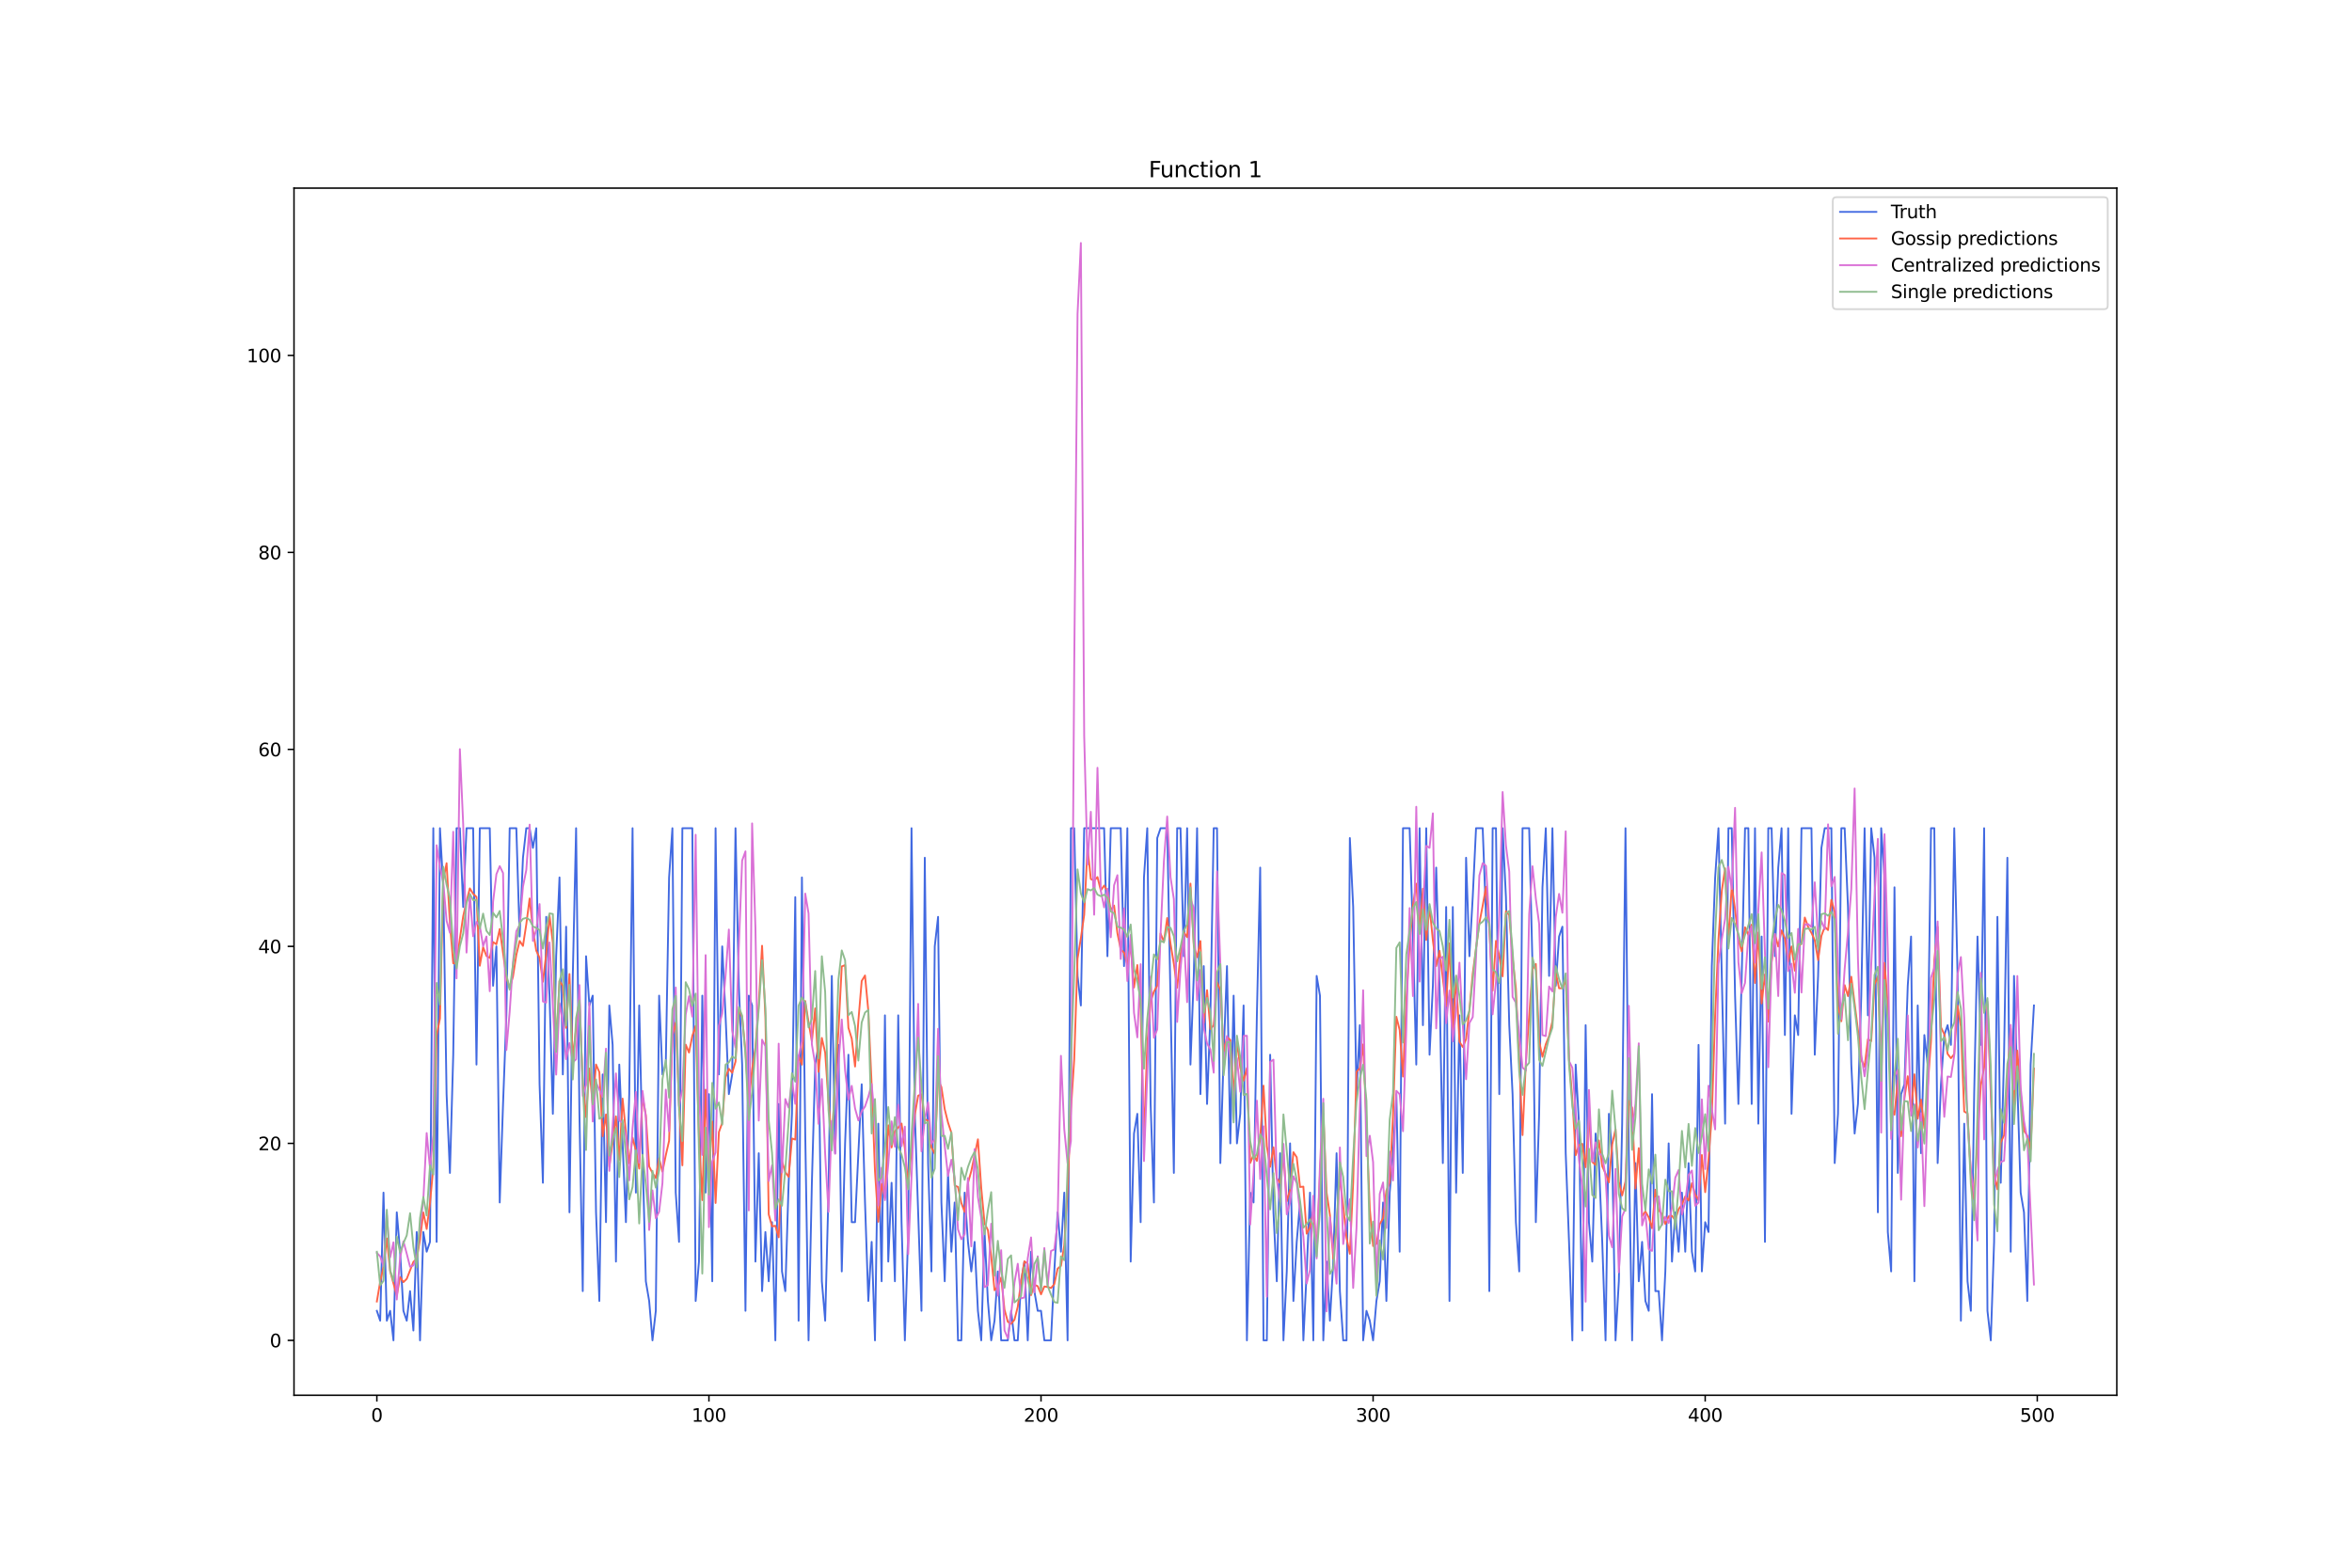 <?xml version="1.0" encoding="utf-8" standalone="no"?>
<!DOCTYPE svg PUBLIC "-//W3C//DTD SVG 1.1//EN"
  "http://www.w3.org/Graphics/SVG/1.1/DTD/svg11.dtd">
<svg xmlns:xlink="http://www.w3.org/1999/xlink" width="1296pt" height="864pt" viewBox="0 0 1296 864" xmlns="http://www.w3.org/2000/svg" version="1.1">
 <defs>
  <style type="text/css">*{stroke-linejoin: round; stroke-linecap: butt}</style>
 </defs>
 <g id="figure_1">
  <g id="patch_1">
   <path d="M 0 864 
L 1296 864 
L 1296 0 
L 0 0 
z
" style="fill: #ffffff"/>
  </g>
  <g id="axes_1">
   <g id="patch_2">
    <path d="M 162 768.96 
L 1166.4 768.96 
L 1166.4 103.68 
L 162 103.68 
z
" style="fill: #ffffff"/>
   </g>
   <g id="matplotlib.axis_1">
    <g id="xtick_1">
     <g id="line2d_1">
      <defs>
       <path id="m9b95950653" d="M 0 0 
L 0 3.5 
" style="stroke: #000000; stroke-width: 0.8"/>
      </defs>
      <g>
       <use xlink:href="#m9b95950653" x="207.655" y="768.96" style="stroke: #000000; stroke-width: 0.8"/>
      </g>
     </g>
     <g id="text_1">
      <!-- 0 -->
      <g transform="translate(204.473 783.558) scale(0.1 -0.1)">
       <defs>
        <path id="DejaVuSans-30" d="M 2034 4250 
Q 1547 4250 1301 3770 
Q 1056 3291 1056 2328 
Q 1056 1369 1301 889 
Q 1547 409 2034 409 
Q 2525 409 2770 889 
Q 3016 1369 3016 2328 
Q 3016 3291 2770 3770 
Q 2525 4250 2034 4250 
z
M 2034 4750 
Q 2819 4750 3233 4129 
Q 3647 3509 3647 2328 
Q 3647 1150 3233 529 
Q 2819 -91 2034 -91 
Q 1250 -91 836 529 
Q 422 1150 422 2328 
Q 422 3509 836 4129 
Q 1250 4750 2034 4750 
z
" transform="scale(0.016)"/>
       </defs>
       <use xlink:href="#DejaVuSans-30"/>
      </g>
     </g>
    </g>
    <g id="xtick_2">
     <g id="line2d_2">
      <g>
       <use xlink:href="#m9b95950653" x="390.639" y="768.96" style="stroke: #000000; stroke-width: 0.8"/>
      </g>
     </g>
     <g id="text_2">
      <!-- 100 -->
      <g transform="translate(381.095 783.558) scale(0.1 -0.1)">
       <defs>
        <path id="DejaVuSans-31" d="M 794 531 
L 1825 531 
L 1825 4091 
L 703 3866 
L 703 4441 
L 1819 4666 
L 2450 4666 
L 2450 531 
L 3481 531 
L 3481 0 
L 794 0 
L 794 531 
z
" transform="scale(0.016)"/>
       </defs>
       <use xlink:href="#DejaVuSans-31"/>
       <use xlink:href="#DejaVuSans-30" x="63.623"/>
       <use xlink:href="#DejaVuSans-30" x="127.246"/>
      </g>
     </g>
    </g>
    <g id="xtick_3">
     <g id="line2d_3">
      <g>
       <use xlink:href="#m9b95950653" x="573.623" y="768.96" style="stroke: #000000; stroke-width: 0.8"/>
      </g>
     </g>
     <g id="text_3">
      <!-- 200 -->
      <g transform="translate(564.079 783.558) scale(0.1 -0.1)">
       <defs>
        <path id="DejaVuSans-32" d="M 1228 531 
L 3431 531 
L 3431 0 
L 469 0 
L 469 531 
Q 828 903 1448 1529 
Q 2069 2156 2228 2338 
Q 2531 2678 2651 2914 
Q 2772 3150 2772 3378 
Q 2772 3750 2511 3984 
Q 2250 4219 1831 4219 
Q 1534 4219 1204 4116 
Q 875 4013 500 3803 
L 500 4441 
Q 881 4594 1212 4672 
Q 1544 4750 1819 4750 
Q 2544 4750 2975 4387 
Q 3406 4025 3406 3419 
Q 3406 3131 3298 2873 
Q 3191 2616 2906 2266 
Q 2828 2175 2409 1742 
Q 1991 1309 1228 531 
z
" transform="scale(0.016)"/>
       </defs>
       <use xlink:href="#DejaVuSans-32"/>
       <use xlink:href="#DejaVuSans-30" x="63.623"/>
       <use xlink:href="#DejaVuSans-30" x="127.246"/>
      </g>
     </g>
    </g>
    <g id="xtick_4">
     <g id="line2d_4">
      <g>
       <use xlink:href="#m9b95950653" x="756.607" y="768.96" style="stroke: #000000; stroke-width: 0.8"/>
      </g>
     </g>
     <g id="text_4">
      <!-- 300 -->
      <g transform="translate(747.063 783.558) scale(0.1 -0.1)">
       <defs>
        <path id="DejaVuSans-33" d="M 2597 2516 
Q 3050 2419 3304 2112 
Q 3559 1806 3559 1356 
Q 3559 666 3084 287 
Q 2609 -91 1734 -91 
Q 1441 -91 1130 -33 
Q 819 25 488 141 
L 488 750 
Q 750 597 1062 519 
Q 1375 441 1716 441 
Q 2309 441 2620 675 
Q 2931 909 2931 1356 
Q 2931 1769 2642 2001 
Q 2353 2234 1838 2234 
L 1294 2234 
L 1294 2753 
L 1863 2753 
Q 2328 2753 2575 2939 
Q 2822 3125 2822 3475 
Q 2822 3834 2567 4026 
Q 2313 4219 1838 4219 
Q 1578 4219 1281 4162 
Q 984 4106 628 3988 
L 628 4550 
Q 988 4650 1302 4700 
Q 1616 4750 1894 4750 
Q 2613 4750 3031 4423 
Q 3450 4097 3450 3541 
Q 3450 3153 3228 2886 
Q 3006 2619 2597 2516 
z
" transform="scale(0.016)"/>
       </defs>
       <use xlink:href="#DejaVuSans-33"/>
       <use xlink:href="#DejaVuSans-30" x="63.623"/>
       <use xlink:href="#DejaVuSans-30" x="127.246"/>
      </g>
     </g>
    </g>
    <g id="xtick_5">
     <g id="line2d_5">
      <g>
       <use xlink:href="#m9b95950653" x="939.591" y="768.96" style="stroke: #000000; stroke-width: 0.8"/>
      </g>
     </g>
     <g id="text_5">
      <!-- 400 -->
      <g transform="translate(930.047 783.558) scale(0.1 -0.1)">
       <defs>
        <path id="DejaVuSans-34" d="M 2419 4116 
L 825 1625 
L 2419 1625 
L 2419 4116 
z
M 2253 4666 
L 3047 4666 
L 3047 1625 
L 3713 1625 
L 3713 1100 
L 3047 1100 
L 3047 0 
L 2419 0 
L 2419 1100 
L 313 1100 
L 313 1709 
L 2253 4666 
z
" transform="scale(0.016)"/>
       </defs>
       <use xlink:href="#DejaVuSans-34"/>
       <use xlink:href="#DejaVuSans-30" x="63.623"/>
       <use xlink:href="#DejaVuSans-30" x="127.246"/>
      </g>
     </g>
    </g>
    <g id="xtick_6">
     <g id="line2d_6">
      <g>
       <use xlink:href="#m9b95950653" x="1122.575" y="768.96" style="stroke: #000000; stroke-width: 0.8"/>
      </g>
     </g>
     <g id="text_6">
      <!-- 500 -->
      <g transform="translate(1113.032 783.558) scale(0.1 -0.1)">
       <defs>
        <path id="DejaVuSans-35" d="M 691 4666 
L 3169 4666 
L 3169 4134 
L 1269 4134 
L 1269 2991 
Q 1406 3038 1543 3061 
Q 1681 3084 1819 3084 
Q 2600 3084 3056 2656 
Q 3513 2228 3513 1497 
Q 3513 744 3044 326 
Q 2575 -91 1722 -91 
Q 1428 -91 1123 -41 
Q 819 9 494 109 
L 494 744 
Q 775 591 1075 516 
Q 1375 441 1709 441 
Q 2250 441 2565 725 
Q 2881 1009 2881 1497 
Q 2881 1984 2565 2268 
Q 2250 2553 1709 2553 
Q 1456 2553 1204 2497 
Q 953 2441 691 2322 
L 691 4666 
z
" transform="scale(0.016)"/>
       </defs>
       <use xlink:href="#DejaVuSans-35"/>
       <use xlink:href="#DejaVuSans-30" x="63.623"/>
       <use xlink:href="#DejaVuSans-30" x="127.246"/>
      </g>
     </g>
    </g>
   </g>
   <g id="matplotlib.axis_2">
    <g id="ytick_1">
     <g id="line2d_7">
      <defs>
       <path id="m82e24bcde5" d="M 0 0 
L -3.5 0 
" style="stroke: #000000; stroke-width: 0.8"/>
      </defs>
      <g>
       <use xlink:href="#m82e24bcde5" x="162" y="738.72" style="stroke: #000000; stroke-width: 0.8"/>
      </g>
     </g>
     <g id="text_7">
      <!-- 0 -->
      <g transform="translate(148.637 742.519) scale(0.1 -0.1)">
       <use xlink:href="#DejaVuSans-30"/>
      </g>
     </g>
    </g>
    <g id="ytick_2">
     <g id="line2d_8">
      <g>
       <use xlink:href="#m82e24bcde5" x="162" y="630.151" style="stroke: #000000; stroke-width: 0.8"/>
      </g>
     </g>
     <g id="text_8">
      <!-- 20 -->
      <g transform="translate(142.275 633.95) scale(0.1 -0.1)">
       <use xlink:href="#DejaVuSans-32"/>
       <use xlink:href="#DejaVuSans-30" x="63.623"/>
      </g>
     </g>
    </g>
    <g id="ytick_3">
     <g id="line2d_9">
      <g>
       <use xlink:href="#m82e24bcde5" x="162" y="521.581" style="stroke: #000000; stroke-width: 0.8"/>
      </g>
     </g>
     <g id="text_9">
      <!-- 40 -->
      <g transform="translate(142.275 525.381) scale(0.1 -0.1)">
       <use xlink:href="#DejaVuSans-34"/>
       <use xlink:href="#DejaVuSans-30" x="63.623"/>
      </g>
     </g>
    </g>
    <g id="ytick_4">
     <g id="line2d_10">
      <g>
       <use xlink:href="#m82e24bcde5" x="162" y="413.012" style="stroke: #000000; stroke-width: 0.8"/>
      </g>
     </g>
     <g id="text_10">
      <!-- 60 -->
      <g transform="translate(142.275 416.811) scale(0.1 -0.1)">
       <defs>
        <path id="DejaVuSans-36" d="M 2113 2584 
Q 1688 2584 1439 2293 
Q 1191 2003 1191 1497 
Q 1191 994 1439 701 
Q 1688 409 2113 409 
Q 2538 409 2786 701 
Q 3034 994 3034 1497 
Q 3034 2003 2786 2293 
Q 2538 2584 2113 2584 
z
M 3366 4563 
L 3366 3988 
Q 3128 4100 2886 4159 
Q 2644 4219 2406 4219 
Q 1781 4219 1451 3797 
Q 1122 3375 1075 2522 
Q 1259 2794 1537 2939 
Q 1816 3084 2150 3084 
Q 2853 3084 3261 2657 
Q 3669 2231 3669 1497 
Q 3669 778 3244 343 
Q 2819 -91 2113 -91 
Q 1303 -91 875 529 
Q 447 1150 447 2328 
Q 447 3434 972 4092 
Q 1497 4750 2381 4750 
Q 2619 4750 2861 4703 
Q 3103 4656 3366 4563 
z
" transform="scale(0.016)"/>
       </defs>
       <use xlink:href="#DejaVuSans-36"/>
       <use xlink:href="#DejaVuSans-30" x="63.623"/>
      </g>
     </g>
    </g>
    <g id="ytick_5">
     <g id="line2d_11">
      <g>
       <use xlink:href="#m82e24bcde5" x="162" y="304.443" style="stroke: #000000; stroke-width: 0.8"/>
      </g>
     </g>
     <g id="text_11">
      <!-- 80 -->
      <g transform="translate(142.275 308.242) scale(0.1 -0.1)">
       <defs>
        <path id="DejaVuSans-38" d="M 2034 2216 
Q 1584 2216 1326 1975 
Q 1069 1734 1069 1313 
Q 1069 891 1326 650 
Q 1584 409 2034 409 
Q 2484 409 2743 651 
Q 3003 894 3003 1313 
Q 3003 1734 2745 1975 
Q 2488 2216 2034 2216 
z
M 1403 2484 
Q 997 2584 770 2862 
Q 544 3141 544 3541 
Q 544 4100 942 4425 
Q 1341 4750 2034 4750 
Q 2731 4750 3128 4425 
Q 3525 4100 3525 3541 
Q 3525 3141 3298 2862 
Q 3072 2584 2669 2484 
Q 3125 2378 3379 2068 
Q 3634 1759 3634 1313 
Q 3634 634 3220 271 
Q 2806 -91 2034 -91 
Q 1263 -91 848 271 
Q 434 634 434 1313 
Q 434 1759 690 2068 
Q 947 2378 1403 2484 
z
M 1172 3481 
Q 1172 3119 1398 2916 
Q 1625 2713 2034 2713 
Q 2441 2713 2670 2916 
Q 2900 3119 2900 3481 
Q 2900 3844 2670 4047 
Q 2441 4250 2034 4250 
Q 1625 4250 1398 4047 
Q 1172 3844 1172 3481 
z
" transform="scale(0.016)"/>
       </defs>
       <use xlink:href="#DejaVuSans-38"/>
       <use xlink:href="#DejaVuSans-30" x="63.623"/>
      </g>
     </g>
    </g>
    <g id="ytick_6">
     <g id="line2d_12">
      <g>
       <use xlink:href="#m82e24bcde5" x="162" y="195.873" style="stroke: #000000; stroke-width: 0.8"/>
      </g>
     </g>
     <g id="text_12">
      <!-- 100 -->
      <g transform="translate(135.912 199.673) scale(0.1 -0.1)">
       <use xlink:href="#DejaVuSans-31"/>
       <use xlink:href="#DejaVuSans-30" x="63.623"/>
       <use xlink:href="#DejaVuSans-30" x="127.246"/>
      </g>
     </g>
    </g>
   </g>
   <g id="line2d_13">
    <path d="M 207.655 722.435 
L 209.484 727.863 
L 211.314 657.293 
L 213.144 727.863 
L 214.974 722.435 
L 216.804 738.72 
L 218.634 668.15 
L 220.463 689.864 
L 222.293 722.435 
L 224.123 727.863 
L 225.953 711.578 
L 227.783 733.292 
L 229.613 679.007 
L 231.442 738.72 
L 233.272 679.007 
L 235.102 689.864 
L 236.932 684.435 
L 238.762 456.44 
L 240.592 684.435 
L 242.422 456.44 
L 244.251 489.011 
L 246.081 603.008 
L 247.911 646.436 
L 249.741 581.295 
L 251.571 456.44 
L 253.401 456.44 
L 255.23 499.868 
L 257.06 456.44 
L 260.72 456.44 
L 262.55 586.723 
L 264.38 456.44 
L 269.869 456.44 
L 271.699 543.295 
L 273.529 521.581 
L 275.359 662.721 
L 277.189 608.437 
L 279.018 559.581 
L 280.848 456.44 
L 284.508 456.44 
L 286.338 516.153 
L 288.168 472.725 
L 289.997 456.44 
L 291.827 456.44 
L 293.657 467.297 
L 295.487 456.44 
L 297.317 597.58 
L 299.147 651.865 
L 300.976 505.296 
L 302.806 548.724 
L 304.636 613.865 
L 306.466 527.01 
L 308.296 483.582 
L 310.126 592.151 
L 311.956 510.724 
L 313.785 668.15 
L 315.615 537.867 
L 317.445 456.44 
L 319.275 613.865 
L 321.105 711.578 
L 322.935 527.01 
L 324.764 554.152 
L 326.594 548.724 
L 328.424 668.15 
L 330.254 717.006 
L 332.084 592.151 
L 333.914 673.578 
L 335.743 554.152 
L 337.573 575.866 
L 339.403 695.292 
L 341.233 586.723 
L 344.893 673.578 
L 346.723 603.008 
L 348.552 456.44 
L 350.382 657.293 
L 352.212 554.152 
L 354.042 635.579 
L 355.872 706.149 
L 357.702 717.006 
L 359.531 738.72 
L 361.361 722.435 
L 363.191 548.724 
L 365.021 592.151 
L 366.851 586.723 
L 368.681 483.582 
L 370.51 456.44 
L 372.34 657.293 
L 374.17 684.435 
L 376 456.44 
L 381.489 456.44 
L 383.319 717.006 
L 385.149 695.292 
L 386.979 548.724 
L 388.809 657.293 
L 390.639 603.008 
L 392.469 706.149 
L 394.298 456.44 
L 396.128 592.151 
L 397.958 521.581 
L 399.788 559.581 
L 401.618 603.008 
L 403.448 592.151 
L 405.277 456.44 
L 407.107 543.295 
L 408.937 586.723 
L 410.767 722.435 
L 412.597 548.724 
L 414.427 554.152 
L 416.256 695.292 
L 418.086 635.579 
L 419.916 711.578 
L 421.746 679.007 
L 423.576 706.149 
L 425.406 673.578 
L 427.236 738.72 
L 429.065 608.437 
L 430.895 700.721 
L 432.725 711.578 
L 434.555 651.865 
L 436.385 613.865 
L 438.215 494.439 
L 440.044 727.863 
L 441.874 483.582 
L 443.704 624.722 
L 445.534 738.72 
L 447.364 651.865 
L 449.194 586.723 
L 451.023 575.866 
L 452.853 706.149 
L 454.683 727.863 
L 456.513 657.293 
L 458.343 537.867 
L 460.173 635.579 
L 462.003 575.866 
L 463.832 700.721 
L 465.662 630.151 
L 467.492 581.295 
L 469.322 673.578 
L 471.152 673.578 
L 474.811 597.58 
L 476.641 662.721 
L 478.471 717.006 
L 480.301 684.435 
L 482.131 738.72 
L 483.961 619.294 
L 485.79 706.149 
L 487.62 559.581 
L 489.45 695.292 
L 491.28 651.865 
L 493.11 706.149 
L 494.94 559.581 
L 496.77 673.578 
L 498.599 738.72 
L 500.429 679.007 
L 502.259 456.44 
L 504.089 613.865 
L 507.749 722.435 
L 509.578 472.725 
L 511.408 641.008 
L 513.238 700.721 
L 515.068 521.581 
L 516.898 505.296 
L 518.728 662.721 
L 520.557 706.149 
L 522.387 646.436 
L 524.217 689.864 
L 526.047 662.721 
L 527.877 738.72 
L 529.707 738.72 
L 531.536 657.293 
L 533.366 684.435 
L 535.196 700.721 
L 537.026 684.435 
L 538.856 722.435 
L 540.686 738.72 
L 542.516 679.007 
L 544.345 717.006 
L 546.175 738.72 
L 548.005 727.863 
L 549.835 700.721 
L 551.665 738.72 
L 555.324 738.72 
L 557.154 722.435 
L 558.984 738.72 
L 560.814 738.72 
L 562.644 706.149 
L 564.474 695.292 
L 566.303 738.72 
L 568.133 689.864 
L 569.963 711.578 
L 571.793 722.435 
L 573.623 722.435 
L 575.453 738.72 
L 579.112 738.72 
L 580.942 700.721 
L 582.772 668.15 
L 584.602 689.864 
L 586.432 657.293 
L 588.262 738.72 
L 590.091 456.44 
L 591.921 456.44 
L 593.751 537.867 
L 595.581 554.152 
L 597.411 456.44 
L 608.39 456.44 
L 610.22 527.01 
L 612.05 456.44 
L 617.539 456.44 
L 619.369 532.438 
L 621.199 456.44 
L 623.029 695.292 
L 624.858 624.722 
L 626.688 613.865 
L 628.518 673.578 
L 630.348 483.582 
L 632.178 456.44 
L 634.008 608.437 
L 635.837 662.721 
L 637.667 461.868 
L 639.497 456.44 
L 643.157 456.44 
L 646.817 646.436 
L 648.646 456.44 
L 650.476 456.44 
L 652.306 527.01 
L 654.136 456.44 
L 655.966 586.723 
L 657.796 537.867 
L 659.625 456.44 
L 661.455 603.008 
L 663.285 532.438 
L 665.115 608.437 
L 666.945 559.581 
L 668.775 456.44 
L 670.604 456.44 
L 672.434 641.008 
L 674.264 581.295 
L 676.094 532.438 
L 677.924 630.151 
L 679.754 548.724 
L 681.583 630.151 
L 683.413 613.865 
L 685.243 554.152 
L 687.073 738.72 
L 688.903 657.293 
L 690.733 662.721 
L 692.563 559.581 
L 694.392 478.154 
L 696.222 738.72 
L 698.052 738.72 
L 699.882 581.295 
L 701.712 668.15 
L 703.542 706.149 
L 705.371 635.579 
L 707.201 738.72 
L 709.031 700.721 
L 710.861 630.151 
L 712.691 717.006 
L 714.521 684.435 
L 716.35 662.721 
L 718.18 738.72 
L 720.01 700.721 
L 721.84 657.293 
L 723.67 738.72 
L 725.5 537.867 
L 727.33 548.724 
L 729.159 738.72 
L 730.989 695.292 
L 732.819 727.863 
L 734.649 695.292 
L 736.479 635.579 
L 738.309 711.578 
L 740.138 738.72 
L 741.968 738.72 
L 743.798 461.868 
L 745.628 499.868 
L 747.458 603.008 
L 749.288 565.009 
L 751.117 738.72 
L 752.947 722.435 
L 754.777 727.863 
L 756.607 738.72 
L 758.437 717.006 
L 760.267 706.149 
L 762.097 662.721 
L 763.926 717.006 
L 765.756 657.293 
L 767.586 635.579 
L 769.416 603.008 
L 771.246 689.864 
L 773.076 456.44 
L 776.735 456.44 
L 778.565 516.153 
L 780.395 586.723 
L 782.225 456.44 
L 784.055 565.009 
L 785.884 456.44 
L 787.714 581.295 
L 789.544 543.295 
L 791.374 478.154 
L 793.204 543.295 
L 795.034 641.008 
L 796.864 499.868 
L 798.693 717.006 
L 800.523 499.868 
L 802.353 657.293 
L 804.183 559.581 
L 806.013 646.436 
L 807.843 472.725 
L 809.672 527.01 
L 811.502 494.439 
L 813.332 456.44 
L 816.992 456.44 
L 818.822 505.296 
L 820.651 711.578 
L 822.481 456.44 
L 824.311 456.44 
L 826.141 603.008 
L 827.971 456.44 
L 829.801 494.439 
L 831.63 565.009 
L 833.46 603.008 
L 835.29 673.578 
L 837.12 700.721 
L 838.95 456.44 
L 842.61 456.44 
L 844.439 532.438 
L 846.269 673.578 
L 848.099 613.865 
L 849.929 489.011 
L 851.759 456.44 
L 853.589 537.867 
L 855.418 456.44 
L 857.248 543.295 
L 859.078 516.153 
L 860.908 510.724 
L 862.738 635.579 
L 864.568 684.435 
L 866.397 738.72 
L 868.227 586.723 
L 870.057 619.294 
L 871.887 733.292 
L 873.717 565.009 
L 875.547 673.578 
L 877.377 695.292 
L 879.206 624.722 
L 881.036 641.008 
L 882.866 684.435 
L 884.696 738.72 
L 886.526 613.865 
L 888.356 635.579 
L 890.185 738.72 
L 892.015 706.149 
L 893.845 619.294 
L 895.675 456.44 
L 897.505 635.579 
L 899.335 738.72 
L 901.164 641.008 
L 902.994 706.149 
L 904.824 684.435 
L 906.654 717.006 
L 908.484 722.435 
L 910.314 603.008 
L 912.144 711.578 
L 913.973 711.578 
L 915.803 738.72 
L 917.633 700.721 
L 919.463 630.151 
L 921.293 695.292 
L 923.123 668.15 
L 924.952 689.864 
L 926.782 657.293 
L 928.612 689.864 
L 930.442 641.008 
L 932.272 689.864 
L 934.102 700.721 
L 935.931 575.866 
L 937.761 700.721 
L 939.591 673.578 
L 941.421 679.007 
L 943.251 532.438 
L 945.081 483.582 
L 946.911 456.44 
L 950.57 619.294 
L 952.4 456.44 
L 954.23 456.44 
L 956.06 548.724 
L 957.89 608.437 
L 959.719 537.867 
L 961.549 456.44 
L 963.379 456.44 
L 965.209 608.437 
L 967.039 456.44 
L 968.869 619.294 
L 970.698 516.153 
L 972.528 684.435 
L 974.358 456.44 
L 976.188 456.44 
L 978.018 527.01 
L 979.848 478.154 
L 981.678 456.44 
L 983.507 570.438 
L 985.337 456.44 
L 987.167 613.865 
L 988.997 559.581 
L 990.827 570.438 
L 992.657 456.44 
L 998.146 456.44 
L 999.976 581.295 
L 1001.806 537.867 
L 1003.636 467.297 
L 1005.465 456.44 
L 1009.125 456.44 
L 1010.955 641.008 
L 1012.785 613.865 
L 1014.615 456.44 
L 1016.444 456.44 
L 1018.274 499.868 
L 1020.104 586.723 
L 1021.934 624.722 
L 1023.764 608.437 
L 1025.594 548.724 
L 1027.424 456.44 
L 1029.253 559.581 
L 1031.083 456.44 
L 1032.913 472.725 
L 1034.743 668.15 
L 1036.573 456.44 
L 1038.403 483.582 
L 1040.232 679.007 
L 1042.062 700.721 
L 1043.892 489.011 
L 1045.722 646.436 
L 1047.552 603.008 
L 1049.382 597.58 
L 1051.211 543.295 
L 1053.041 516.153 
L 1054.871 706.149 
L 1056.701 554.152 
L 1058.531 635.579 
L 1060.361 570.438 
L 1062.191 586.723 
L 1064.02 456.44 
L 1065.85 456.44 
L 1067.68 641.008 
L 1069.51 597.58 
L 1071.34 570.438 
L 1073.17 565.009 
L 1074.999 575.866 
L 1076.829 456.44 
L 1078.659 537.867 
L 1080.489 727.863 
L 1082.319 619.294 
L 1084.149 706.149 
L 1085.978 722.435 
L 1087.808 603.008 
L 1089.638 516.153 
L 1091.468 575.866 
L 1093.298 456.44 
L 1095.128 722.435 
L 1096.958 738.72 
L 1098.787 684.435 
L 1100.617 505.296 
L 1102.447 651.865 
L 1104.277 581.295 
L 1106.107 472.725 
L 1107.937 689.864 
L 1109.766 537.867 
L 1113.426 657.293 
L 1115.256 668.15 
L 1117.086 717.006 
L 1118.916 586.723 
L 1120.745 554.152 
L 1120.745 554.152 
" clip-path="url(#p6c14fe198d)" style="fill: none; stroke: #4169e1; stroke-linecap: square"/>
   </g>
   <g id="line2d_14">
    <path d="M 207.655 717.308 
L 209.484 706.383 
L 211.314 698.2 
L 213.144 682.513 
L 214.974 700.562 
L 218.634 714.087 
L 220.463 703.811 
L 222.293 706.623 
L 224.123 704.828 
L 227.783 695.451 
L 229.613 693.855 
L 231.442 683.083 
L 233.272 668.199 
L 235.102 677.342 
L 236.932 663.132 
L 238.762 643.235 
L 240.592 570.612 
L 242.422 561.335 
L 244.251 485.102 
L 246.081 475.739 
L 247.911 508.724 
L 249.741 530.91 
L 251.571 530.987 
L 253.401 517.282 
L 255.23 504.951 
L 257.06 496.781 
L 258.89 489.611 
L 260.72 492.63 
L 262.55 494.315 
L 264.38 532.249 
L 266.209 521.968 
L 268.039 526.839 
L 269.869 527.94 
L 271.699 519.194 
L 273.529 520.407 
L 275.359 511.995 
L 279.018 538.352 
L 280.848 544.713 
L 282.678 538.158 
L 284.508 526.21 
L 286.338 518.552 
L 288.168 521.335 
L 289.997 509.45 
L 291.827 495.168 
L 293.657 512.584 
L 295.487 523.92 
L 297.317 527.88 
L 299.147 541.072 
L 300.976 525.694 
L 302.806 504.63 
L 304.636 519.591 
L 306.466 576.2 
L 308.296 540.695 
L 310.126 543.346 
L 311.956 566.478 
L 313.785 536.809 
L 315.615 583.382 
L 319.275 550.064 
L 321.105 596.784 
L 322.935 615.683 
L 324.764 588.873 
L 326.594 609.102 
L 328.424 586.681 
L 330.254 590.901 
L 332.084 626.2 
L 333.914 614.198 
L 335.743 642.837 
L 337.573 629.735 
L 339.403 615.254 
L 341.233 639.325 
L 343.063 605.469 
L 344.893 624.049 
L 346.723 641.176 
L 348.552 626.993 
L 350.382 634.046 
L 352.212 644.062 
L 354.042 604.451 
L 355.872 614.564 
L 357.702 642.911 
L 359.531 646.488 
L 361.361 649.244 
L 363.191 638.408 
L 365.021 645.741 
L 366.851 636.764 
L 368.681 628.704 
L 370.51 570.794 
L 372.34 563.61 
L 374.17 608.733 
L 376 642.259 
L 377.83 575.702 
L 379.66 580.093 
L 381.489 570.891 
L 383.319 565.352 
L 385.149 627.12 
L 386.979 661.438 
L 388.809 600.564 
L 390.639 647.876 
L 392.469 618.103 
L 394.298 663.006 
L 396.128 623.965 
L 397.958 618.835 
L 399.788 593.703 
L 401.618 589.03 
L 403.448 591.251 
L 405.277 585.119 
L 407.107 556.388 
L 408.937 560.614 
L 410.767 579.63 
L 412.597 607.629 
L 414.427 589.272 
L 416.256 577.219 
L 418.086 553.346 
L 419.916 521.223 
L 421.746 560.413 
L 423.576 669.276 
L 425.406 675.882 
L 427.236 675.574 
L 429.065 681.922 
L 430.895 640.017 
L 432.725 646.071 
L 434.555 648.57 
L 436.385 627.445 
L 438.215 628.058 
L 440.044 581.768 
L 441.874 586.783 
L 443.704 551.706 
L 445.534 563.452 
L 447.364 573.918 
L 449.194 555.738 
L 451.023 590.734 
L 452.853 572.036 
L 454.683 580.122 
L 456.513 607.137 
L 458.343 628.953 
L 460.173 596.102 
L 462.003 568.046 
L 463.832 532.623 
L 465.662 531.903 
L 467.492 566.443 
L 469.322 572.381 
L 471.152 587.805 
L 472.982 562.498 
L 474.811 540.654 
L 476.641 537.617 
L 478.471 557.242 
L 480.301 597.969 
L 482.131 645.484 
L 483.961 673.367 
L 485.79 652.453 
L 487.62 660.259 
L 489.45 620.162 
L 491.28 632.399 
L 493.11 623.35 
L 494.94 621.399 
L 496.77 619.198 
L 498.599 632.985 
L 500.429 652.914 
L 504.089 614.398 
L 505.919 603.862 
L 507.749 603.046 
L 509.578 616.775 
L 511.408 617.743 
L 513.238 632.421 
L 515.068 635.896 
L 516.898 595.217 
L 518.728 599.09 
L 520.557 611.299 
L 522.387 618.681 
L 524.217 624.254 
L 526.047 653.359 
L 527.877 654.165 
L 529.707 662.946 
L 531.536 667.94 
L 533.366 651.998 
L 535.196 645.445 
L 538.856 627.909 
L 540.686 654.709 
L 542.516 674.345 
L 544.345 677.887 
L 546.175 692.303 
L 548.005 711.096 
L 549.835 709.02 
L 551.665 704.1 
L 553.495 721.739 
L 555.324 728.48 
L 557.154 729.607 
L 558.984 727.367 
L 560.814 720.209 
L 562.644 706.123 
L 564.474 695.158 
L 566.303 696.493 
L 568.133 713.793 
L 569.963 708.079 
L 571.793 708.839 
L 573.623 713.345 
L 575.453 709.011 
L 577.283 709.251 
L 579.112 709.882 
L 580.942 707.731 
L 582.772 699.192 
L 584.602 697.7 
L 586.432 686.373 
L 588.262 655.788 
L 590.091 611.956 
L 591.921 583.732 
L 593.751 528.259 
L 595.581 517.032 
L 597.411 504.221 
L 599.241 466.869 
L 601.07 484.464 
L 602.9 485.373 
L 604.73 483.369 
L 606.56 490.759 
L 608.39 488.068 
L 610.22 491.062 
L 612.05 501.513 
L 613.879 499.062 
L 615.709 514.273 
L 617.539 523.245 
L 619.369 524.995 
L 621.199 531.845 
L 623.029 520.87 
L 624.858 544.251 
L 626.688 531.871 
L 628.518 556.385 
L 630.348 627.588 
L 632.178 575.302 
L 634.008 552.199 
L 635.837 546.493 
L 637.667 543.292 
L 639.497 514.413 
L 641.327 519.063 
L 643.157 505.95 
L 644.987 520.129 
L 646.817 531.204 
L 648.646 544.347 
L 650.476 526.043 
L 652.306 513.718 
L 654.136 516.534 
L 655.966 486.978 
L 657.796 521.106 
L 659.625 527.605 
L 661.455 518.629 
L 663.285 563.858 
L 665.115 545.699 
L 666.945 567.153 
L 668.775 565.066 
L 670.604 541.348 
L 672.434 545.581 
L 674.264 579.596 
L 676.094 571.616 
L 677.924 573.1 
L 679.754 603.959 
L 681.583 574.054 
L 683.413 588.411 
L 685.243 595.606 
L 687.073 588.556 
L 688.903 640.962 
L 690.733 636.396 
L 692.563 639.814 
L 694.392 627.289 
L 696.222 598.335 
L 698.052 631.738 
L 699.882 643.075 
L 701.712 632.298 
L 703.542 649.381 
L 705.371 652.012 
L 707.201 636.054 
L 709.031 662.091 
L 710.861 655.815 
L 712.691 635.008 
L 714.521 637.778 
L 716.35 654.19 
L 718.18 653.99 
L 720.01 679.922 
L 721.84 676.447 
L 723.67 667.13 
L 725.5 689.199 
L 727.33 647.221 
L 729.159 613.547 
L 730.989 657.314 
L 732.819 669.579 
L 734.649 693.752 
L 736.479 675.207 
L 738.309 648.634 
L 740.138 664.59 
L 741.968 682.19 
L 743.798 691.025 
L 745.628 651.625 
L 747.458 590.767 
L 749.288 588.724 
L 751.117 575.584 
L 752.947 619.473 
L 754.777 666.22 
L 756.607 686.732 
L 758.437 685.551 
L 760.267 674.671 
L 762.097 671.442 
L 763.926 656.22 
L 765.756 651.738 
L 767.586 614.92 
L 769.416 560.374 
L 771.246 567.667 
L 773.076 593.31 
L 774.905 551.064 
L 776.735 520.789 
L 778.565 498.904 
L 780.395 487.033 
L 782.225 513.08 
L 784.055 489.803 
L 785.884 518.036 
L 787.714 499.747 
L 789.544 518.353 
L 791.374 532.448 
L 793.204 523.998 
L 796.864 554.452 
L 798.693 519.897 
L 800.523 568.399 
L 802.353 538.214 
L 804.183 574.096 
L 806.013 577.058 
L 807.843 572.694 
L 809.672 556.532 
L 811.502 536.676 
L 815.162 508.737 
L 816.992 499.124 
L 818.822 488.751 
L 820.651 512.037 
L 822.481 545.97 
L 824.311 518.548 
L 826.141 526.776 
L 827.971 538.1 
L 829.801 502.209 
L 831.63 504.354 
L 833.46 527.715 
L 835.29 544.819 
L 838.95 625.593 
L 840.78 585.424 
L 844.439 534.233 
L 846.269 531.26 
L 848.099 573.86 
L 849.929 582.447 
L 851.759 575.524 
L 853.589 570.904 
L 855.418 562.782 
L 857.248 535.934 
L 859.078 544.688 
L 860.908 544.583 
L 862.738 539.931 
L 864.568 583.524 
L 866.397 605.671 
L 868.227 636.66 
L 870.057 631.079 
L 871.887 630.386 
L 873.717 643.279 
L 875.547 615.322 
L 877.377 640.398 
L 879.206 642.035 
L 881.036 628.514 
L 882.866 642.769 
L 884.696 646.765 
L 886.526 651.636 
L 888.356 630.68 
L 890.185 622.322 
L 892.015 651.359 
L 893.845 658.839 
L 895.675 651.136 
L 897.505 606.727 
L 899.335 610.522 
L 901.164 655.033 
L 902.994 632.776 
L 904.824 670.297 
L 906.654 667.65 
L 908.484 670.942 
L 910.314 676.936 
L 912.144 655.673 
L 913.973 667.088 
L 915.803 669.067 
L 917.633 674.596 
L 919.463 670.389 
L 921.293 670.108 
L 923.123 672.516 
L 924.952 666.42 
L 926.782 663.822 
L 928.612 659.384 
L 930.442 661.671 
L 932.272 652.103 
L 934.102 658.318 
L 935.931 661.475 
L 937.761 636.575 
L 939.591 657.04 
L 941.421 639.095 
L 943.251 614.411 
L 945.081 559.8 
L 946.911 517.708 
L 948.74 491.012 
L 950.57 478.588 
L 952.4 518.898 
L 954.23 487.988 
L 956.06 501.21 
L 957.89 517.767 
L 959.719 524.367 
L 961.549 511.064 
L 963.379 515.253 
L 965.209 509.64 
L 967.039 541.744 
L 968.869 513.895 
L 970.698 553.045 
L 972.528 537.011 
L 974.358 563.052 
L 976.188 530.483 
L 978.018 515.058 
L 979.848 521.676 
L 981.678 512.782 
L 983.507 517.169 
L 985.337 530.002 
L 987.167 521.633 
L 988.997 534.978 
L 990.827 522.038 
L 992.657 519.814 
L 994.486 505.683 
L 996.316 510.887 
L 998.146 514.138 
L 999.976 518.189 
L 1001.806 529.184 
L 1003.636 515.802 
L 1005.465 510.794 
L 1007.295 512.604 
L 1009.125 495.926 
L 1010.955 502.579 
L 1012.785 554.56 
L 1014.615 562.83 
L 1016.444 542.926 
L 1018.274 548.978 
L 1020.104 538.312 
L 1023.764 567.63 
L 1025.594 583.992 
L 1027.424 587.999 
L 1029.253 572.778 
L 1031.083 573.758 
L 1032.913 542.584 
L 1034.743 538.105 
L 1036.573 584.138 
L 1038.403 530.66 
L 1040.232 553.502 
L 1042.062 610.44 
L 1043.892 614.343 
L 1045.722 595.516 
L 1047.552 626.195 
L 1049.382 605.146 
L 1051.211 593.132 
L 1053.041 612.262 
L 1054.871 592.08 
L 1056.701 616.56 
L 1058.531 606.031 
L 1060.361 621.979 
L 1062.191 599.059 
L 1064.02 573.736 
L 1065.85 529.108 
L 1067.68 510.853 
L 1069.51 566.174 
L 1071.34 569.99 
L 1073.17 580.825 
L 1074.999 583.217 
L 1076.829 580.944 
L 1078.659 554.183 
L 1080.489 565.751 
L 1082.319 612.587 
L 1084.149 613.627 
L 1085.978 647.222 
L 1087.808 660.859 
L 1089.638 627.413 
L 1091.468 598.163 
L 1093.298 588.188 
L 1095.128 553.385 
L 1096.958 603.151 
L 1098.787 646.943 
L 1100.617 655.488 
L 1102.447 629.671 
L 1104.277 625.711 
L 1106.107 595.001 
L 1107.937 566.886 
L 1109.766 612.189 
L 1111.596 579.035 
L 1113.426 602.179 
L 1115.256 623.173 
L 1117.086 625.883 
L 1118.916 633.478 
L 1120.745 588.905 
L 1120.745 588.905 
" clip-path="url(#p6c14fe198d)" style="fill: none; stroke: #ff6347; stroke-linecap: square"/>
   </g>
   <g id="line2d_15">
    <path d="M 207.655 690.491 
L 209.484 692.43 
L 211.314 697.645 
L 213.144 669.677 
L 214.974 693.012 
L 216.804 684.666 
L 218.634 716.206 
L 220.463 693.191 
L 222.293 684.128 
L 224.123 690.921 
L 225.953 698.159 
L 227.783 697.408 
L 229.613 692.932 
L 231.442 676.528 
L 233.272 661.214 
L 235.102 624.455 
L 236.932 643.763 
L 238.762 625.452 
L 240.592 465.842 
L 242.422 478.094 
L 244.251 486.421 
L 246.081 507.452 
L 247.911 514.099 
L 249.741 458.416 
L 251.571 539.22 
L 253.401 412.873 
L 255.23 454.311 
L 257.06 524.993 
L 258.89 492.771 
L 260.72 516.02 
L 262.55 508.077 
L 264.38 510.235 
L 266.209 521.498 
L 268.039 516.116 
L 269.869 546.299 
L 271.699 496.979 
L 273.529 481.803 
L 275.359 477.343 
L 277.189 481.154 
L 279.018 578.727 
L 280.848 557.578 
L 282.678 530.221 
L 284.508 513.224 
L 286.338 509.741 
L 288.168 488.693 
L 289.997 479.515 
L 291.827 454.47 
L 293.657 518.577 
L 295.487 512.615 
L 297.317 498.244 
L 299.147 551.943 
L 300.976 552.597 
L 302.806 519.392 
L 304.636 553.861 
L 306.466 592.26 
L 308.296 552.872 
L 310.126 563.271 
L 311.956 583.732 
L 313.785 574.867 
L 315.615 585.469 
L 317.445 583.81 
L 319.275 542.914 
L 321.105 604.022 
L 322.935 597.903 
L 324.764 552.691 
L 326.594 618.106 
L 328.424 596.591 
L 332.084 604.532 
L 333.914 577.944 
L 335.743 645.331 
L 337.573 620.168 
L 339.403 591.58 
L 341.233 617.577 
L 343.063 618.699 
L 344.893 626.067 
L 346.723 650.531 
L 348.552 621.687 
L 350.382 601.811 
L 352.212 640.777 
L 354.042 601.231 
L 355.872 615.875 
L 357.702 677.874 
L 359.531 656.049 
L 361.361 671.391 
L 363.191 667.79 
L 365.021 652.086 
L 366.851 600.534 
L 368.681 623.453 
L 370.51 571.171 
L 372.34 544.228 
L 374.17 609.581 
L 376 600.289 
L 377.83 559.227 
L 379.66 549.054 
L 381.489 560.294 
L 383.319 460.06 
L 385.149 603.876 
L 386.979 636.52 
L 388.809 526.394 
L 390.639 676.326 
L 392.469 640.146 
L 394.298 635.136 
L 396.128 565.386 
L 397.958 558.642 
L 399.788 537.887 
L 401.618 512.286 
L 403.448 568.021 
L 405.277 577.338 
L 407.107 521.958 
L 408.937 474.269 
L 410.767 469.19 
L 412.597 667.104 
L 414.427 453.804 
L 416.256 511.497 
L 418.086 617.588 
L 419.916 573.006 
L 421.746 576.593 
L 423.576 650.884 
L 425.406 642.201 
L 427.236 672.722 
L 429.065 575.194 
L 430.895 646.21 
L 432.725 605.704 
L 434.555 610.48 
L 436.385 595.595 
L 438.215 608.381 
L 440.044 582.24 
L 441.874 573.822 
L 443.704 492.472 
L 445.534 503.43 
L 447.364 575.582 
L 449.194 586.676 
L 451.023 619.401 
L 452.853 594.71 
L 454.683 636.113 
L 456.513 667.882 
L 458.343 617.785 
L 460.173 635.891 
L 462.003 586.565 
L 463.832 561.914 
L 465.662 589.848 
L 467.492 606.068 
L 469.322 598.427 
L 471.152 610.882 
L 472.982 617.514 
L 474.811 612.529 
L 476.641 609.819 
L 478.471 604.448 
L 480.301 597.435 
L 482.131 617.928 
L 483.961 664.404 
L 485.79 643.559 
L 487.62 661.449 
L 489.45 641.757 
L 491.28 617.995 
L 493.11 631.969 
L 494.94 608.847 
L 496.77 631.716 
L 498.599 620.918 
L 500.429 691.223 
L 504.089 605.56 
L 505.919 553.276 
L 507.749 634.535 
L 509.578 617.171 
L 511.408 607.521 
L 513.238 630.313 
L 515.068 627.889 
L 516.898 566.997 
L 518.728 613.631 
L 520.557 631.541 
L 522.387 648.037 
L 524.217 639.192 
L 526.047 649.435 
L 527.877 677.54 
L 529.707 682.998 
L 531.536 680.188 
L 533.366 649.258 
L 535.196 686.899 
L 537.026 633.306 
L 538.856 659.696 
L 540.686 671.157 
L 542.516 709.36 
L 544.345 708.269 
L 546.175 674.438 
L 548.005 697.049 
L 549.835 714.058 
L 551.665 689.033 
L 553.495 733.201 
L 555.324 737.539 
L 557.154 724.244 
L 558.984 707.002 
L 560.814 696.496 
L 562.644 715.559 
L 564.474 715.092 
L 566.303 693.525 
L 568.133 681.98 
L 569.963 712.266 
L 571.793 692.383 
L 573.623 711.099 
L 575.453 687.828 
L 577.283 708.656 
L 579.112 689.461 
L 580.942 688.656 
L 582.772 673.416 
L 584.602 581.887 
L 586.432 622.349 
L 588.262 641.155 
L 590.091 628.855 
L 591.921 367.003 
L 593.751 172.967 
L 595.581 133.92 
L 597.411 405.625 
L 599.241 476.504 
L 601.07 447.4 
L 602.9 504.127 
L 604.73 423.147 
L 606.56 490.826 
L 608.39 500.066 
L 610.22 489.784 
L 612.05 516.551 
L 613.879 487.893 
L 615.709 482.339 
L 617.539 528.523 
L 619.369 500.669 
L 621.199 540.675 
L 623.029 515.238 
L 624.858 558.164 
L 626.688 571.731 
L 628.518 531.387 
L 630.348 639.895 
L 632.178 592.412 
L 634.008 538.247 
L 635.837 571.968 
L 637.667 567.312 
L 639.497 514.577 
L 641.327 474.813 
L 643.157 450.01 
L 644.987 483.53 
L 646.817 495.483 
L 648.646 563.217 
L 650.476 534.161 
L 652.306 514.607 
L 654.136 552.334 
L 655.966 495.725 
L 657.796 500.365 
L 659.625 551.253 
L 661.455 534.503 
L 663.285 566.44 
L 665.115 575.07 
L 666.945 578.331 
L 668.775 591.183 
L 670.604 480.232 
L 672.434 531.502 
L 674.264 589.759 
L 676.094 570.961 
L 677.924 583.496 
L 679.754 609.165 
L 681.583 583.159 
L 683.413 601.688 
L 685.243 570.939 
L 687.073 570.838 
L 688.903 674.85 
L 690.733 646.506 
L 692.563 606.594 
L 694.392 649.802 
L 696.222 620.712 
L 698.052 714.64 
L 699.882 585.198 
L 701.712 584.009 
L 703.542 649.913 
L 705.371 662.424 
L 707.201 630.419 
L 709.031 669.246 
L 710.861 662.744 
L 712.691 648.264 
L 714.521 652.067 
L 716.35 668.044 
L 718.18 681.463 
L 720.01 707.34 
L 721.84 699.797 
L 723.67 658.995 
L 725.5 693.559 
L 727.33 642.035 
L 729.159 605.559 
L 730.989 722.784 
L 732.819 670.938 
L 736.479 707.483 
L 738.309 632.409 
L 740.138 685.639 
L 741.968 672.359 
L 743.798 660.897 
L 745.628 709.807 
L 747.458 676.832 
L 749.288 609.233 
L 751.117 545.767 
L 752.947 637.156 
L 754.777 625.943 
L 756.607 640.508 
L 758.437 709.175 
L 760.267 657.992 
L 762.097 651.675 
L 763.926 676.755 
L 765.756 634.662 
L 767.586 650.585 
L 769.416 601.168 
L 771.246 603.098 
L 773.076 623.467 
L 774.905 566.84 
L 776.735 500.473 
L 778.565 548.969 
L 780.395 444.636 
L 782.225 540.992 
L 784.055 500.445 
L 785.884 466.2 
L 787.714 467.263 
L 789.544 448.267 
L 791.374 566.774 
L 793.204 528.591 
L 795.034 527.263 
L 796.864 563.946 
L 798.693 545.922 
L 800.523 573.898 
L 802.353 557.085 
L 804.183 530.536 
L 806.013 564.566 
L 807.843 594.792 
L 809.672 563.826 
L 811.502 560.56 
L 813.332 527.403 
L 815.162 482.499 
L 816.992 475.714 
L 818.822 477.189 
L 820.651 508.349 
L 822.481 559.025 
L 824.311 541.136 
L 826.141 503.905 
L 827.971 436.5 
L 829.801 465.95 
L 831.63 480.414 
L 833.46 549.431 
L 835.29 552.618 
L 837.12 569.873 
L 838.95 588.354 
L 840.78 590.01 
L 842.61 503.812 
L 844.439 477.412 
L 846.269 495.209 
L 848.099 509.213 
L 849.929 570.489 
L 851.759 571.018 
L 853.589 543.668 
L 855.418 546.416 
L 857.248 505.453 
L 859.078 492.664 
L 860.908 503.047 
L 862.738 458.161 
L 864.568 584.748 
L 866.397 588.48 
L 868.227 612.085 
L 870.057 639.492 
L 871.887 654.226 
L 873.717 717.411 
L 875.547 600.703 
L 877.377 640.123 
L 879.206 629.548 
L 881.036 636.013 
L 882.866 636.502 
L 884.696 648.547 
L 886.526 680.977 
L 888.356 687.415 
L 890.185 644.204 
L 892.015 701.195 
L 893.845 670.439 
L 895.675 666.002 
L 897.505 554.327 
L 899.335 623.562 
L 901.164 608.414 
L 902.994 575.001 
L 904.824 675.369 
L 906.654 668.964 
L 908.484 688.424 
L 910.314 689.426 
L 912.144 660.485 
L 913.973 659.36 
L 915.803 675.197 
L 917.633 670.57 
L 919.463 674.038 
L 921.293 665.495 
L 923.123 649.036 
L 924.952 644.794 
L 926.782 669.316 
L 928.612 662.218 
L 930.442 647.527 
L 932.272 645.096 
L 934.102 664.54 
L 935.931 662.761 
L 937.761 605.904 
L 939.591 644.311 
L 941.421 598.35 
L 943.251 611.314 
L 945.081 622.455 
L 946.911 531.366 
L 948.74 517.694 
L 950.57 506.459 
L 952.4 477.67 
L 954.23 489.963 
L 956.06 445.22 
L 957.89 530.182 
L 959.719 547.436 
L 961.549 541.698 
L 963.379 515.335 
L 965.209 510.617 
L 967.039 530.611 
L 968.869 501.585 
L 970.698 469.78 
L 972.528 525.306 
L 974.358 588.19 
L 976.188 529.119 
L 978.018 514.686 
L 979.848 548.964 
L 981.678 481.134 
L 983.507 482.278 
L 985.337 535.186 
L 987.167 531.109 
L 988.997 547.15 
L 990.827 511.94 
L 992.657 547.006 
L 994.486 509.588 
L 996.316 509.292 
L 998.146 510.891 
L 999.976 486.257 
L 1001.806 517.24 
L 1003.636 507.614 
L 1005.465 512.198 
L 1007.295 454.314 
L 1009.125 488.558 
L 1010.955 483.291 
L 1012.785 533.696 
L 1014.615 561.736 
L 1016.444 534.014 
L 1018.274 513.646 
L 1020.104 489.979 
L 1021.934 434.544 
L 1023.764 528.432 
L 1025.594 581.216 
L 1027.424 593.19 
L 1029.253 580.166 
L 1031.083 531.454 
L 1032.913 493.726 
L 1034.743 462.321 
L 1036.573 624.215 
L 1038.403 459.752 
L 1040.232 524.588 
L 1042.062 627.73 
L 1043.892 593.278 
L 1045.722 589.598 
L 1047.552 661.202 
L 1049.382 603.844 
L 1051.211 559.63 
L 1053.041 614.875 
L 1054.871 608.581 
L 1056.701 632.435 
L 1058.531 613.457 
L 1060.361 664.737 
L 1062.191 608.405 
L 1064.02 538.889 
L 1065.85 533.393 
L 1067.68 507.848 
L 1069.51 584.15 
L 1071.34 615.506 
L 1073.17 593.293 
L 1074.999 593.539 
L 1076.829 581.552 
L 1078.659 537.271 
L 1080.489 527.464 
L 1082.319 561.132 
L 1084.149 618.545 
L 1085.978 645.012 
L 1087.808 657.564 
L 1089.638 683.699 
L 1091.468 536.17 
L 1093.298 627.955 
L 1095.128 552.073 
L 1096.958 596.872 
L 1098.787 652.974 
L 1100.617 645.149 
L 1102.447 640.416 
L 1104.277 639.7 
L 1106.107 608.593 
L 1107.937 564.817 
L 1109.766 600.352 
L 1111.596 537.919 
L 1113.426 599.293 
L 1115.256 617.701 
L 1117.086 628.035 
L 1120.745 707.955 
L 1120.745 707.955 
" clip-path="url(#p6c14fe198d)" style="fill: none; stroke: #da70d6; stroke-linecap: square"/>
   </g>
   <g id="line2d_16">
    <path d="M 207.655 689.874 
L 209.484 708.361 
L 211.314 705.933 
L 213.144 666.742 
L 214.974 700.002 
L 216.804 706.109 
L 218.634 681.462 
L 220.463 690.295 
L 222.293 685.121 
L 224.123 680.867 
L 225.953 668.629 
L 227.783 687.194 
L 229.613 698.555 
L 231.442 671.33 
L 233.272 659.712 
L 235.102 669.894 
L 236.932 642.236 
L 238.762 647.358 
L 240.592 541.742 
L 242.422 553.613 
L 244.251 477.677 
L 246.081 487.593 
L 247.911 495.217 
L 249.741 521.862 
L 251.571 533.793 
L 253.401 521.51 
L 255.23 514.439 
L 257.06 497.603 
L 258.89 492.687 
L 260.72 496.082 
L 262.55 496.035 
L 264.38 511.799 
L 266.209 503.52 
L 268.039 512.973 
L 269.869 515.327 
L 271.699 503.061 
L 273.529 505.582 
L 275.359 502.072 
L 277.189 517.565 
L 279.018 537.05 
L 280.848 545.433 
L 282.678 531.694 
L 284.508 519.492 
L 286.338 508.647 
L 288.168 506.373 
L 289.997 505.865 
L 291.827 506.925 
L 293.657 510.55 
L 295.487 511.416 
L 297.317 512.581 
L 299.147 522.809 
L 300.976 510.85 
L 302.806 503.409 
L 304.636 503.73 
L 306.466 579.758 
L 308.296 540.632 
L 310.126 534.178 
L 311.956 565.208 
L 313.785 542.75 
L 315.615 594.939 
L 317.445 561.051 
L 319.275 551.406 
L 321.105 598.092 
L 322.935 633.803 
L 324.764 565.515 
L 326.594 608.654 
L 328.424 594.877 
L 330.254 616.585 
L 332.084 615.462 
L 333.914 580.157 
L 335.743 636.898 
L 337.573 627.924 
L 339.403 621.625 
L 341.233 648.73 
L 343.063 617.335 
L 344.893 636.541 
L 346.723 661.01 
L 348.552 654.162 
L 350.382 633.959 
L 352.212 674.298 
L 354.042 636.417 
L 355.872 652.734 
L 357.702 673.453 
L 359.531 645.272 
L 361.361 654.526 
L 363.191 645.015 
L 365.021 594.815 
L 366.851 584.217 
L 368.681 604.973 
L 370.51 556.264 
L 372.34 548.845 
L 374.17 611.789 
L 376 628.834 
L 377.83 541.304 
L 379.66 545.177 
L 381.489 554.397 
L 383.319 547.591 
L 385.149 635.166 
L 386.979 701.901 
L 388.809 621.474 
L 390.639 658.377 
L 392.469 596.793 
L 394.298 611.066 
L 396.128 607.594 
L 397.958 619.83 
L 399.788 586.753 
L 401.618 585.508 
L 403.448 582.326 
L 405.277 583.358 
L 407.107 555.026 
L 408.937 559.724 
L 410.767 581.1 
L 412.597 617.343 
L 414.427 601.936 
L 418.086 556.105 
L 419.916 529.17 
L 421.746 555.281 
L 423.576 617.39 
L 425.406 635.348 
L 427.236 666.157 
L 429.065 661.024 
L 430.895 664.517 
L 432.725 644.607 
L 436.385 591.457 
L 438.215 596.143 
L 440.044 554.303 
L 441.874 549.714 
L 443.704 552.421 
L 445.534 566.247 
L 447.364 561.445 
L 449.194 535.145 
L 451.023 583.343 
L 452.853 527.028 
L 454.683 546.747 
L 456.513 611.674 
L 458.343 634.087 
L 460.173 591.073 
L 462.003 539.77 
L 463.832 523.795 
L 465.662 529.194 
L 467.492 559.532 
L 469.322 557.722 
L 471.152 565.468 
L 472.982 584.507 
L 474.811 563.512 
L 476.641 558.07 
L 478.471 556.61 
L 480.301 624.715 
L 482.131 605.724 
L 483.961 650.69 
L 485.79 648.851 
L 487.62 632.152 
L 489.45 610.144 
L 491.28 630.863 
L 493.11 615.658 
L 494.94 632.02 
L 496.77 636.315 
L 498.599 643.342 
L 500.429 655.44 
L 504.089 596.588 
L 505.919 571.85 
L 507.749 598.338 
L 509.578 619.071 
L 511.408 618.358 
L 513.238 649.079 
L 515.068 644.082 
L 516.898 582.033 
L 518.728 626.092 
L 520.557 625.979 
L 522.387 633.172 
L 524.217 624.051 
L 526.047 650.887 
L 527.877 672.485 
L 529.707 643.576 
L 531.536 650.257 
L 533.366 643.173 
L 535.196 638.208 
L 537.026 634.783 
L 538.856 644.643 
L 540.686 667.33 
L 542.516 680.282 
L 544.345 667.071 
L 546.175 657.034 
L 548.005 703.005 
L 549.835 683.86 
L 551.665 700.341 
L 553.495 709.754 
L 555.324 693.857 
L 557.154 691.862 
L 558.984 717.814 
L 560.814 716.322 
L 562.644 714.118 
L 564.474 698.439 
L 566.303 704.896 
L 568.133 713.182 
L 569.963 696.639 
L 571.793 693.114 
L 573.623 711.188 
L 575.453 689.134 
L 577.283 708.668 
L 579.112 713.503 
L 580.942 717.638 
L 582.772 718.004 
L 584.602 692.401 
L 586.432 694.532 
L 588.262 644.468 
L 590.091 583.425 
L 591.921 536.044 
L 593.751 479.147 
L 595.581 492.401 
L 597.411 497.323 
L 599.241 490.014 
L 601.07 490.742 
L 602.9 489.424 
L 604.73 493.039 
L 606.56 493.907 
L 608.39 493.093 
L 610.22 494.789 
L 612.05 502.292 
L 613.879 503.332 
L 615.709 510.761 
L 617.539 511.259 
L 619.369 512.26 
L 621.199 516.412 
L 623.029 509.536 
L 624.858 533.993 
L 626.688 540.92 
L 628.518 551.328 
L 630.348 589.002 
L 632.178 561.511 
L 634.008 542.898 
L 635.837 525.986 
L 637.667 528.719 
L 639.497 518.453 
L 641.327 519.374 
L 643.157 510.936 
L 644.987 511.317 
L 646.817 515.934 
L 648.646 529.837 
L 650.476 521.928 
L 652.306 512.961 
L 654.136 509.466 
L 655.966 489.094 
L 657.796 519.877 
L 659.625 540.351 
L 661.455 524.727 
L 663.285 558.15 
L 665.115 549.983 
L 666.945 557.592 
L 668.775 584.703 
L 670.604 535.869 
L 672.434 531.324 
L 674.264 592.606 
L 676.094 574.389 
L 677.924 574.502 
L 679.754 618.611 
L 681.583 570.786 
L 683.413 582.815 
L 685.243 603.462 
L 687.073 602.865 
L 688.903 628.931 
L 690.733 638.676 
L 692.563 636.017 
L 694.392 625.152 
L 696.222 628.236 
L 698.052 648.685 
L 699.882 666.552 
L 701.712 646.525 
L 703.542 679.612 
L 705.371 663.968 
L 707.201 614.189 
L 710.861 655.003 
L 712.691 641.385 
L 714.521 650.351 
L 716.35 661.717 
L 718.18 676.633 
L 720.01 674.632 
L 721.84 672.031 
L 723.67 675.254 
L 725.5 692.512 
L 727.33 666.926 
L 729.159 607.957 
L 730.989 667.799 
L 732.819 702.11 
L 734.649 699.209 
L 736.479 674.977 
L 738.309 640.542 
L 740.138 648.672 
L 741.968 669.661 
L 743.798 672.763 
L 745.628 637.146 
L 747.458 607.193 
L 749.288 594.304 
L 751.117 586.78 
L 752.947 606.718 
L 754.777 685.356 
L 756.607 673.236 
L 758.437 714.15 
L 760.267 683.597 
L 762.097 694.167 
L 763.926 666.716 
L 765.756 616.982 
L 767.586 602.452 
L 769.416 522.413 
L 771.246 519.334 
L 773.076 574.582 
L 774.905 525.932 
L 778.565 500.399 
L 780.395 497.137 
L 782.225 514.768 
L 784.055 501.193 
L 785.884 512.492 
L 787.714 498.274 
L 789.544 508.367 
L 791.374 511.758 
L 793.204 513.057 
L 795.034 521.538 
L 796.864 534.871 
L 798.693 506.943 
L 800.523 549.762 
L 802.353 537.595 
L 804.183 548.966 
L 806.013 564.636 
L 807.843 562.367 
L 809.672 557.13 
L 813.332 522.531 
L 815.162 509.279 
L 816.992 507.938 
L 818.822 505.592 
L 820.651 509.002 
L 822.481 534.137 
L 824.311 535.868 
L 826.141 541.828 
L 827.971 526.04 
L 829.801 503.438 
L 831.63 502.05 
L 833.46 523.675 
L 835.29 551.266 
L 837.12 590.902 
L 838.95 603.412 
L 840.78 587.823 
L 842.61 585.694 
L 844.439 527.787 
L 846.269 535.119 
L 848.099 584.083 
L 849.929 587.485 
L 853.589 571.737 
L 855.418 566.316 
L 857.248 532.472 
L 859.078 539.68 
L 860.908 544.851 
L 862.738 536.458 
L 864.568 586.627 
L 866.397 609.663 
L 868.227 622.088 
L 870.057 617.664 
L 871.887 640.077 
L 873.717 664.936 
L 875.547 633.098 
L 877.377 658.607 
L 879.206 660.275 
L 881.036 611.399 
L 882.866 635.911 
L 884.696 641.155 
L 886.526 635.442 
L 888.356 601.099 
L 890.185 622.524 
L 892.015 657.937 
L 893.845 665.875 
L 895.675 667.349 
L 897.505 583.211 
L 899.335 633.731 
L 901.164 615.582 
L 902.994 576.567 
L 904.824 652.313 
L 906.654 667.082 
L 908.484 644.476 
L 910.314 652.263 
L 912.144 636.38 
L 913.973 678.022 
L 915.803 674.601 
L 917.633 650.141 
L 919.463 656.471 
L 921.293 656.533 
L 923.123 677.344 
L 924.952 653.557 
L 926.782 623.282 
L 928.612 643.398 
L 930.442 619.414 
L 932.272 642.523 
L 934.102 621.708 
L 935.931 635.477 
L 937.761 626.318 
L 939.591 614.074 
L 941.421 634.425 
L 943.251 588.891 
L 945.081 515.015 
L 946.911 477.929 
L 948.74 473.951 
L 950.57 480.184 
L 952.4 522.772 
L 954.23 505.879 
L 956.06 509.29 
L 957.89 514.682 
L 959.719 521.564 
L 961.549 515.269 
L 963.379 510.027 
L 965.209 503.789 
L 967.039 519.811 
L 968.869 503.837 
L 970.698 544.936 
L 972.528 527.53 
L 974.358 555.926 
L 976.188 519.83 
L 978.018 506.47 
L 979.848 498.716 
L 981.678 501.658 
L 983.507 507.436 
L 985.337 517.063 
L 987.167 514.194 
L 988.997 528.878 
L 990.827 520.299 
L 992.657 520.326 
L 994.486 511.971 
L 996.316 511.695 
L 998.146 512.368 
L 999.976 510.779 
L 1001.806 523.16 
L 1003.636 503.827 
L 1005.465 503.385 
L 1007.295 504.691 
L 1009.125 502.545 
L 1010.955 506.809 
L 1012.785 569.793 
L 1014.615 556.092 
L 1016.444 548.022 
L 1018.274 573.323 
L 1020.104 542.171 
L 1021.934 555.645 
L 1023.764 571.172 
L 1025.594 593.709 
L 1027.424 611.301 
L 1029.253 590.131 
L 1031.083 570.918 
L 1032.913 537.224 
L 1034.743 532.823 
L 1036.573 595.699 
L 1038.403 540.118 
L 1040.232 564.202 
L 1042.062 622.929 
L 1043.892 593.01 
L 1045.722 572.45 
L 1047.552 622.833 
L 1049.382 606.838 
L 1051.211 607.077 
L 1053.041 623.362 
L 1054.871 609.085 
L 1056.701 628.706 
L 1058.531 618.436 
L 1060.361 630.271 
L 1062.191 583.455 
L 1064.02 567.949 
L 1065.85 550.774 
L 1067.68 524.128 
L 1069.51 573.766 
L 1071.34 571.695 
L 1073.17 578.981 
L 1074.999 567.843 
L 1076.829 563.626 
L 1078.659 546.624 
L 1080.489 555.842 
L 1082.319 592.772 
L 1084.149 613.993 
L 1085.978 652.572 
L 1087.808 672.497 
L 1089.638 613.333 
L 1091.468 539.283 
L 1093.298 558.257 
L 1095.128 550.069 
L 1096.958 587.723 
L 1098.787 663.717 
L 1100.617 678.62 
L 1102.447 611.273 
L 1104.277 618.832 
L 1106.107 586.279 
L 1107.937 577.098 
L 1109.766 619.521 
L 1111.596 587.682 
L 1113.426 608.327 
L 1115.256 633.952 
L 1117.086 627.642 
L 1118.916 640.084 
L 1120.745 580.817 
L 1120.745 580.817 
" clip-path="url(#p6c14fe198d)" style="fill: none; stroke: #8fbc8f; stroke-linecap: square"/>
   </g>
   <g id="patch_3">
    <path d="M 162 768.96 
L 162 103.68 
" style="fill: none; stroke: #000000; stroke-width: 0.8; stroke-linejoin: miter; stroke-linecap: square"/>
   </g>
   <g id="patch_4">
    <path d="M 1166.4 768.96 
L 1166.4 103.68 
" style="fill: none; stroke: #000000; stroke-width: 0.8; stroke-linejoin: miter; stroke-linecap: square"/>
   </g>
   <g id="patch_5">
    <path d="M 162 768.96 
L 1166.4 768.96 
" style="fill: none; stroke: #000000; stroke-width: 0.8; stroke-linejoin: miter; stroke-linecap: square"/>
   </g>
   <g id="patch_6">
    <path d="M 162 103.68 
L 1166.4 103.68 
" style="fill: none; stroke: #000000; stroke-width: 0.8; stroke-linejoin: miter; stroke-linecap: square"/>
   </g>
   <g id="text_13">
    <!-- Function 1 -->
    <g transform="translate(632.958 97.68) scale(0.12 -0.12)">
     <defs>
      <path id="DejaVuSans-46" d="M 628 4666 
L 3309 4666 
L 3309 4134 
L 1259 4134 
L 1259 2759 
L 3109 2759 
L 3109 2228 
L 1259 2228 
L 1259 0 
L 628 0 
L 628 4666 
z
" transform="scale(0.016)"/>
      <path id="DejaVuSans-75" d="M 544 1381 
L 544 3500 
L 1119 3500 
L 1119 1403 
Q 1119 906 1312 657 
Q 1506 409 1894 409 
Q 2359 409 2629 706 
Q 2900 1003 2900 1516 
L 2900 3500 
L 3475 3500 
L 3475 0 
L 2900 0 
L 2900 538 
Q 2691 219 2414 64 
Q 2138 -91 1772 -91 
Q 1169 -91 856 284 
Q 544 659 544 1381 
z
M 1991 3584 
L 1991 3584 
z
" transform="scale(0.016)"/>
      <path id="DejaVuSans-6e" d="M 3513 2113 
L 3513 0 
L 2938 0 
L 2938 2094 
Q 2938 2591 2744 2837 
Q 2550 3084 2163 3084 
Q 1697 3084 1428 2787 
Q 1159 2491 1159 1978 
L 1159 0 
L 581 0 
L 581 3500 
L 1159 3500 
L 1159 2956 
Q 1366 3272 1645 3428 
Q 1925 3584 2291 3584 
Q 2894 3584 3203 3211 
Q 3513 2838 3513 2113 
z
" transform="scale(0.016)"/>
      <path id="DejaVuSans-63" d="M 3122 3366 
L 3122 2828 
Q 2878 2963 2633 3030 
Q 2388 3097 2138 3097 
Q 1578 3097 1268 2742 
Q 959 2388 959 1747 
Q 959 1106 1268 751 
Q 1578 397 2138 397 
Q 2388 397 2633 464 
Q 2878 531 3122 666 
L 3122 134 
Q 2881 22 2623 -34 
Q 2366 -91 2075 -91 
Q 1284 -91 818 406 
Q 353 903 353 1747 
Q 353 2603 823 3093 
Q 1294 3584 2113 3584 
Q 2378 3584 2631 3529 
Q 2884 3475 3122 3366 
z
" transform="scale(0.016)"/>
      <path id="DejaVuSans-74" d="M 1172 4494 
L 1172 3500 
L 2356 3500 
L 2356 3053 
L 1172 3053 
L 1172 1153 
Q 1172 725 1289 603 
Q 1406 481 1766 481 
L 2356 481 
L 2356 0 
L 1766 0 
Q 1100 0 847 248 
Q 594 497 594 1153 
L 594 3053 
L 172 3053 
L 172 3500 
L 594 3500 
L 594 4494 
L 1172 4494 
z
" transform="scale(0.016)"/>
      <path id="DejaVuSans-69" d="M 603 3500 
L 1178 3500 
L 1178 0 
L 603 0 
L 603 3500 
z
M 603 4863 
L 1178 4863 
L 1178 4134 
L 603 4134 
L 603 4863 
z
" transform="scale(0.016)"/>
      <path id="DejaVuSans-6f" d="M 1959 3097 
Q 1497 3097 1228 2736 
Q 959 2375 959 1747 
Q 959 1119 1226 758 
Q 1494 397 1959 397 
Q 2419 397 2687 759 
Q 2956 1122 2956 1747 
Q 2956 2369 2687 2733 
Q 2419 3097 1959 3097 
z
M 1959 3584 
Q 2709 3584 3137 3096 
Q 3566 2609 3566 1747 
Q 3566 888 3137 398 
Q 2709 -91 1959 -91 
Q 1206 -91 779 398 
Q 353 888 353 1747 
Q 353 2609 779 3096 
Q 1206 3584 1959 3584 
z
" transform="scale(0.016)"/>
      <path id="DejaVuSans-20" transform="scale(0.016)"/>
     </defs>
     <use xlink:href="#DejaVuSans-46"/>
     <use xlink:href="#DejaVuSans-75" x="52.02"/>
     <use xlink:href="#DejaVuSans-6e" x="115.398"/>
     <use xlink:href="#DejaVuSans-63" x="178.777"/>
     <use xlink:href="#DejaVuSans-74" x="233.758"/>
     <use xlink:href="#DejaVuSans-69" x="272.967"/>
     <use xlink:href="#DejaVuSans-6f" x="300.75"/>
     <use xlink:href="#DejaVuSans-6e" x="361.932"/>
     <use xlink:href="#DejaVuSans-20" x="425.311"/>
     <use xlink:href="#DejaVuSans-31" x="457.098"/>
    </g>
   </g>
   <g id="legend_1">
    <g id="patch_7">
     <path d="M 1011.906 170.393 
L 1159.4 170.393 
Q 1161.4 170.393 1161.4 168.393 
L 1161.4 110.68 
Q 1161.4 108.68 1159.4 108.68 
L 1011.906 108.68 
Q 1009.906 108.68 1009.906 110.68 
L 1009.906 168.393 
Q 1009.906 170.393 1011.906 170.393 
z
" style="fill: #ffffff; opacity: 0.8; stroke: #cccccc; stroke-linejoin: miter"/>
    </g>
    <g id="line2d_17">
     <path d="M 1013.906 116.778 
L 1023.906 116.778 
L 1033.906 116.778 
" style="fill: none; stroke: #4169e1; stroke-linecap: square"/>
    </g>
    <g id="text_14">
     <!-- Truth -->
     <g transform="translate(1041.906 120.278) scale(0.1 -0.1)">
      <defs>
       <path id="DejaVuSans-54" d="M -19 4666 
L 3928 4666 
L 3928 4134 
L 2272 4134 
L 2272 0 
L 1638 0 
L 1638 4134 
L -19 4134 
L -19 4666 
z
" transform="scale(0.016)"/>
       <path id="DejaVuSans-72" d="M 2631 2963 
Q 2534 3019 2420 3045 
Q 2306 3072 2169 3072 
Q 1681 3072 1420 2755 
Q 1159 2438 1159 1844 
L 1159 0 
L 581 0 
L 581 3500 
L 1159 3500 
L 1159 2956 
Q 1341 3275 1631 3429 
Q 1922 3584 2338 3584 
Q 2397 3584 2469 3576 
Q 2541 3569 2628 3553 
L 2631 2963 
z
" transform="scale(0.016)"/>
       <path id="DejaVuSans-68" d="M 3513 2113 
L 3513 0 
L 2938 0 
L 2938 2094 
Q 2938 2591 2744 2837 
Q 2550 3084 2163 3084 
Q 1697 3084 1428 2787 
Q 1159 2491 1159 1978 
L 1159 0 
L 581 0 
L 581 4863 
L 1159 4863 
L 1159 2956 
Q 1366 3272 1645 3428 
Q 1925 3584 2291 3584 
Q 2894 3584 3203 3211 
Q 3513 2838 3513 2113 
z
" transform="scale(0.016)"/>
      </defs>
      <use xlink:href="#DejaVuSans-54"/>
      <use xlink:href="#DejaVuSans-72" x="46.334"/>
      <use xlink:href="#DejaVuSans-75" x="87.447"/>
      <use xlink:href="#DejaVuSans-74" x="150.826"/>
      <use xlink:href="#DejaVuSans-68" x="190.035"/>
     </g>
    </g>
    <g id="line2d_18">
     <path d="M 1013.906 131.457 
L 1023.906 131.457 
L 1033.906 131.457 
" style="fill: none; stroke: #ff6347; stroke-linecap: square"/>
    </g>
    <g id="text_15">
     <!-- Gossip predictions -->
     <g transform="translate(1041.906 134.957) scale(0.1 -0.1)">
      <defs>
       <path id="DejaVuSans-47" d="M 3809 666 
L 3809 1919 
L 2778 1919 
L 2778 2438 
L 4434 2438 
L 4434 434 
Q 4069 175 3628 42 
Q 3188 -91 2688 -91 
Q 1594 -91 976 548 
Q 359 1188 359 2328 
Q 359 3472 976 4111 
Q 1594 4750 2688 4750 
Q 3144 4750 3555 4637 
Q 3966 4525 4313 4306 
L 4313 3634 
Q 3963 3931 3569 4081 
Q 3175 4231 2741 4231 
Q 1884 4231 1454 3753 
Q 1025 3275 1025 2328 
Q 1025 1384 1454 906 
Q 1884 428 2741 428 
Q 3075 428 3337 486 
Q 3600 544 3809 666 
z
" transform="scale(0.016)"/>
       <path id="DejaVuSans-73" d="M 2834 3397 
L 2834 2853 
Q 2591 2978 2328 3040 
Q 2066 3103 1784 3103 
Q 1356 3103 1142 2972 
Q 928 2841 928 2578 
Q 928 2378 1081 2264 
Q 1234 2150 1697 2047 
L 1894 2003 
Q 2506 1872 2764 1633 
Q 3022 1394 3022 966 
Q 3022 478 2636 193 
Q 2250 -91 1575 -91 
Q 1294 -91 989 -36 
Q 684 19 347 128 
L 347 722 
Q 666 556 975 473 
Q 1284 391 1588 391 
Q 1994 391 2212 530 
Q 2431 669 2431 922 
Q 2431 1156 2273 1281 
Q 2116 1406 1581 1522 
L 1381 1569 
Q 847 1681 609 1914 
Q 372 2147 372 2553 
Q 372 3047 722 3315 
Q 1072 3584 1716 3584 
Q 2034 3584 2315 3537 
Q 2597 3491 2834 3397 
z
" transform="scale(0.016)"/>
       <path id="DejaVuSans-70" d="M 1159 525 
L 1159 -1331 
L 581 -1331 
L 581 3500 
L 1159 3500 
L 1159 2969 
Q 1341 3281 1617 3432 
Q 1894 3584 2278 3584 
Q 2916 3584 3314 3078 
Q 3713 2572 3713 1747 
Q 3713 922 3314 415 
Q 2916 -91 2278 -91 
Q 1894 -91 1617 61 
Q 1341 213 1159 525 
z
M 3116 1747 
Q 3116 2381 2855 2742 
Q 2594 3103 2138 3103 
Q 1681 3103 1420 2742 
Q 1159 2381 1159 1747 
Q 1159 1113 1420 752 
Q 1681 391 2138 391 
Q 2594 391 2855 752 
Q 3116 1113 3116 1747 
z
" transform="scale(0.016)"/>
       <path id="DejaVuSans-65" d="M 3597 1894 
L 3597 1613 
L 953 1613 
Q 991 1019 1311 708 
Q 1631 397 2203 397 
Q 2534 397 2845 478 
Q 3156 559 3463 722 
L 3463 178 
Q 3153 47 2828 -22 
Q 2503 -91 2169 -91 
Q 1331 -91 842 396 
Q 353 884 353 1716 
Q 353 2575 817 3079 
Q 1281 3584 2069 3584 
Q 2775 3584 3186 3129 
Q 3597 2675 3597 1894 
z
M 3022 2063 
Q 3016 2534 2758 2815 
Q 2500 3097 2075 3097 
Q 1594 3097 1305 2825 
Q 1016 2553 972 2059 
L 3022 2063 
z
" transform="scale(0.016)"/>
       <path id="DejaVuSans-64" d="M 2906 2969 
L 2906 4863 
L 3481 4863 
L 3481 0 
L 2906 0 
L 2906 525 
Q 2725 213 2448 61 
Q 2172 -91 1784 -91 
Q 1150 -91 751 415 
Q 353 922 353 1747 
Q 353 2572 751 3078 
Q 1150 3584 1784 3584 
Q 2172 3584 2448 3432 
Q 2725 3281 2906 2969 
z
M 947 1747 
Q 947 1113 1208 752 
Q 1469 391 1925 391 
Q 2381 391 2643 752 
Q 2906 1113 2906 1747 
Q 2906 2381 2643 2742 
Q 2381 3103 1925 3103 
Q 1469 3103 1208 2742 
Q 947 2381 947 1747 
z
" transform="scale(0.016)"/>
      </defs>
      <use xlink:href="#DejaVuSans-47"/>
      <use xlink:href="#DejaVuSans-6f" x="77.49"/>
      <use xlink:href="#DejaVuSans-73" x="138.672"/>
      <use xlink:href="#DejaVuSans-73" x="190.771"/>
      <use xlink:href="#DejaVuSans-69" x="242.871"/>
      <use xlink:href="#DejaVuSans-70" x="270.654"/>
      <use xlink:href="#DejaVuSans-20" x="334.131"/>
      <use xlink:href="#DejaVuSans-70" x="365.918"/>
      <use xlink:href="#DejaVuSans-72" x="429.395"/>
      <use xlink:href="#DejaVuSans-65" x="468.258"/>
      <use xlink:href="#DejaVuSans-64" x="529.781"/>
      <use xlink:href="#DejaVuSans-69" x="593.258"/>
      <use xlink:href="#DejaVuSans-63" x="621.041"/>
      <use xlink:href="#DejaVuSans-74" x="676.021"/>
      <use xlink:href="#DejaVuSans-69" x="715.23"/>
      <use xlink:href="#DejaVuSans-6f" x="743.014"/>
      <use xlink:href="#DejaVuSans-6e" x="804.195"/>
      <use xlink:href="#DejaVuSans-73" x="867.574"/>
     </g>
    </g>
    <g id="line2d_19">
     <path d="M 1013.906 146.135 
L 1023.906 146.135 
L 1033.906 146.135 
" style="fill: none; stroke: #da70d6; stroke-linecap: square"/>
    </g>
    <g id="text_16">
     <!-- Centralized predictions -->
     <g transform="translate(1041.906 149.635) scale(0.1 -0.1)">
      <defs>
       <path id="DejaVuSans-43" d="M 4122 4306 
L 4122 3641 
Q 3803 3938 3442 4084 
Q 3081 4231 2675 4231 
Q 1875 4231 1450 3742 
Q 1025 3253 1025 2328 
Q 1025 1406 1450 917 
Q 1875 428 2675 428 
Q 3081 428 3442 575 
Q 3803 722 4122 1019 
L 4122 359 
Q 3791 134 3420 21 
Q 3050 -91 2638 -91 
Q 1578 -91 968 557 
Q 359 1206 359 2328 
Q 359 3453 968 4101 
Q 1578 4750 2638 4750 
Q 3056 4750 3426 4639 
Q 3797 4528 4122 4306 
z
" transform="scale(0.016)"/>
       <path id="DejaVuSans-61" d="M 2194 1759 
Q 1497 1759 1228 1600 
Q 959 1441 959 1056 
Q 959 750 1161 570 
Q 1363 391 1709 391 
Q 2188 391 2477 730 
Q 2766 1069 2766 1631 
L 2766 1759 
L 2194 1759 
z
M 3341 1997 
L 3341 0 
L 2766 0 
L 2766 531 
Q 2569 213 2275 61 
Q 1981 -91 1556 -91 
Q 1019 -91 701 211 
Q 384 513 384 1019 
Q 384 1609 779 1909 
Q 1175 2209 1959 2209 
L 2766 2209 
L 2766 2266 
Q 2766 2663 2505 2880 
Q 2244 3097 1772 3097 
Q 1472 3097 1187 3025 
Q 903 2953 641 2809 
L 641 3341 
Q 956 3463 1253 3523 
Q 1550 3584 1831 3584 
Q 2591 3584 2966 3190 
Q 3341 2797 3341 1997 
z
" transform="scale(0.016)"/>
       <path id="DejaVuSans-6c" d="M 603 4863 
L 1178 4863 
L 1178 0 
L 603 0 
L 603 4863 
z
" transform="scale(0.016)"/>
       <path id="DejaVuSans-7a" d="M 353 3500 
L 3084 3500 
L 3084 2975 
L 922 459 
L 3084 459 
L 3084 0 
L 275 0 
L 275 525 
L 2438 3041 
L 353 3041 
L 353 3500 
z
" transform="scale(0.016)"/>
      </defs>
      <use xlink:href="#DejaVuSans-43"/>
      <use xlink:href="#DejaVuSans-65" x="69.824"/>
      <use xlink:href="#DejaVuSans-6e" x="131.348"/>
      <use xlink:href="#DejaVuSans-74" x="194.727"/>
      <use xlink:href="#DejaVuSans-72" x="233.936"/>
      <use xlink:href="#DejaVuSans-61" x="275.049"/>
      <use xlink:href="#DejaVuSans-6c" x="336.328"/>
      <use xlink:href="#DejaVuSans-69" x="364.111"/>
      <use xlink:href="#DejaVuSans-7a" x="391.895"/>
      <use xlink:href="#DejaVuSans-65" x="444.385"/>
      <use xlink:href="#DejaVuSans-64" x="505.908"/>
      <use xlink:href="#DejaVuSans-20" x="569.385"/>
      <use xlink:href="#DejaVuSans-70" x="601.172"/>
      <use xlink:href="#DejaVuSans-72" x="664.648"/>
      <use xlink:href="#DejaVuSans-65" x="703.512"/>
      <use xlink:href="#DejaVuSans-64" x="765.035"/>
      <use xlink:href="#DejaVuSans-69" x="828.512"/>
      <use xlink:href="#DejaVuSans-63" x="856.295"/>
      <use xlink:href="#DejaVuSans-74" x="911.275"/>
      <use xlink:href="#DejaVuSans-69" x="950.484"/>
      <use xlink:href="#DejaVuSans-6f" x="978.268"/>
      <use xlink:href="#DejaVuSans-6e" x="1039.449"/>
      <use xlink:href="#DejaVuSans-73" x="1102.828"/>
     </g>
    </g>
    <g id="line2d_20">
     <path d="M 1013.906 160.813 
L 1023.906 160.813 
L 1033.906 160.813 
" style="fill: none; stroke: #8fbc8f; stroke-linecap: square"/>
    </g>
    <g id="text_17">
     <!-- Single predictions -->
     <g transform="translate(1041.906 164.313) scale(0.1 -0.1)">
      <defs>
       <path id="DejaVuSans-53" d="M 3425 4513 
L 3425 3897 
Q 3066 4069 2747 4153 
Q 2428 4238 2131 4238 
Q 1616 4238 1336 4038 
Q 1056 3838 1056 3469 
Q 1056 3159 1242 3001 
Q 1428 2844 1947 2747 
L 2328 2669 
Q 3034 2534 3370 2195 
Q 3706 1856 3706 1288 
Q 3706 609 3251 259 
Q 2797 -91 1919 -91 
Q 1588 -91 1214 -16 
Q 841 59 441 206 
L 441 856 
Q 825 641 1194 531 
Q 1563 422 1919 422 
Q 2459 422 2753 634 
Q 3047 847 3047 1241 
Q 3047 1584 2836 1778 
Q 2625 1972 2144 2069 
L 1759 2144 
Q 1053 2284 737 2584 
Q 422 2884 422 3419 
Q 422 4038 858 4394 
Q 1294 4750 2059 4750 
Q 2388 4750 2728 4690 
Q 3069 4631 3425 4513 
z
" transform="scale(0.016)"/>
       <path id="DejaVuSans-67" d="M 2906 1791 
Q 2906 2416 2648 2759 
Q 2391 3103 1925 3103 
Q 1463 3103 1205 2759 
Q 947 2416 947 1791 
Q 947 1169 1205 825 
Q 1463 481 1925 481 
Q 2391 481 2648 825 
Q 2906 1169 2906 1791 
z
M 3481 434 
Q 3481 -459 3084 -895 
Q 2688 -1331 1869 -1331 
Q 1566 -1331 1297 -1286 
Q 1028 -1241 775 -1147 
L 775 -588 
Q 1028 -725 1275 -790 
Q 1522 -856 1778 -856 
Q 2344 -856 2625 -561 
Q 2906 -266 2906 331 
L 2906 616 
Q 2728 306 2450 153 
Q 2172 0 1784 0 
Q 1141 0 747 490 
Q 353 981 353 1791 
Q 353 2603 747 3093 
Q 1141 3584 1784 3584 
Q 2172 3584 2450 3431 
Q 2728 3278 2906 2969 
L 2906 3500 
L 3481 3500 
L 3481 434 
z
" transform="scale(0.016)"/>
      </defs>
      <use xlink:href="#DejaVuSans-53"/>
      <use xlink:href="#DejaVuSans-69" x="63.477"/>
      <use xlink:href="#DejaVuSans-6e" x="91.26"/>
      <use xlink:href="#DejaVuSans-67" x="154.639"/>
      <use xlink:href="#DejaVuSans-6c" x="218.115"/>
      <use xlink:href="#DejaVuSans-65" x="245.898"/>
      <use xlink:href="#DejaVuSans-20" x="307.422"/>
      <use xlink:href="#DejaVuSans-70" x="339.209"/>
      <use xlink:href="#DejaVuSans-72" x="402.686"/>
      <use xlink:href="#DejaVuSans-65" x="441.549"/>
      <use xlink:href="#DejaVuSans-64" x="503.072"/>
      <use xlink:href="#DejaVuSans-69" x="566.549"/>
      <use xlink:href="#DejaVuSans-63" x="594.332"/>
      <use xlink:href="#DejaVuSans-74" x="649.312"/>
      <use xlink:href="#DejaVuSans-69" x="688.521"/>
      <use xlink:href="#DejaVuSans-6f" x="716.305"/>
      <use xlink:href="#DejaVuSans-6e" x="777.486"/>
      <use xlink:href="#DejaVuSans-73" x="840.865"/>
     </g>
    </g>
   </g>
  </g>
 </g>
 <defs>
  <clipPath id="p6c14fe198d">
   <rect x="162" y="103.68" width="1004.4" height="665.28"/>
  </clipPath>
 </defs>
</svg>
